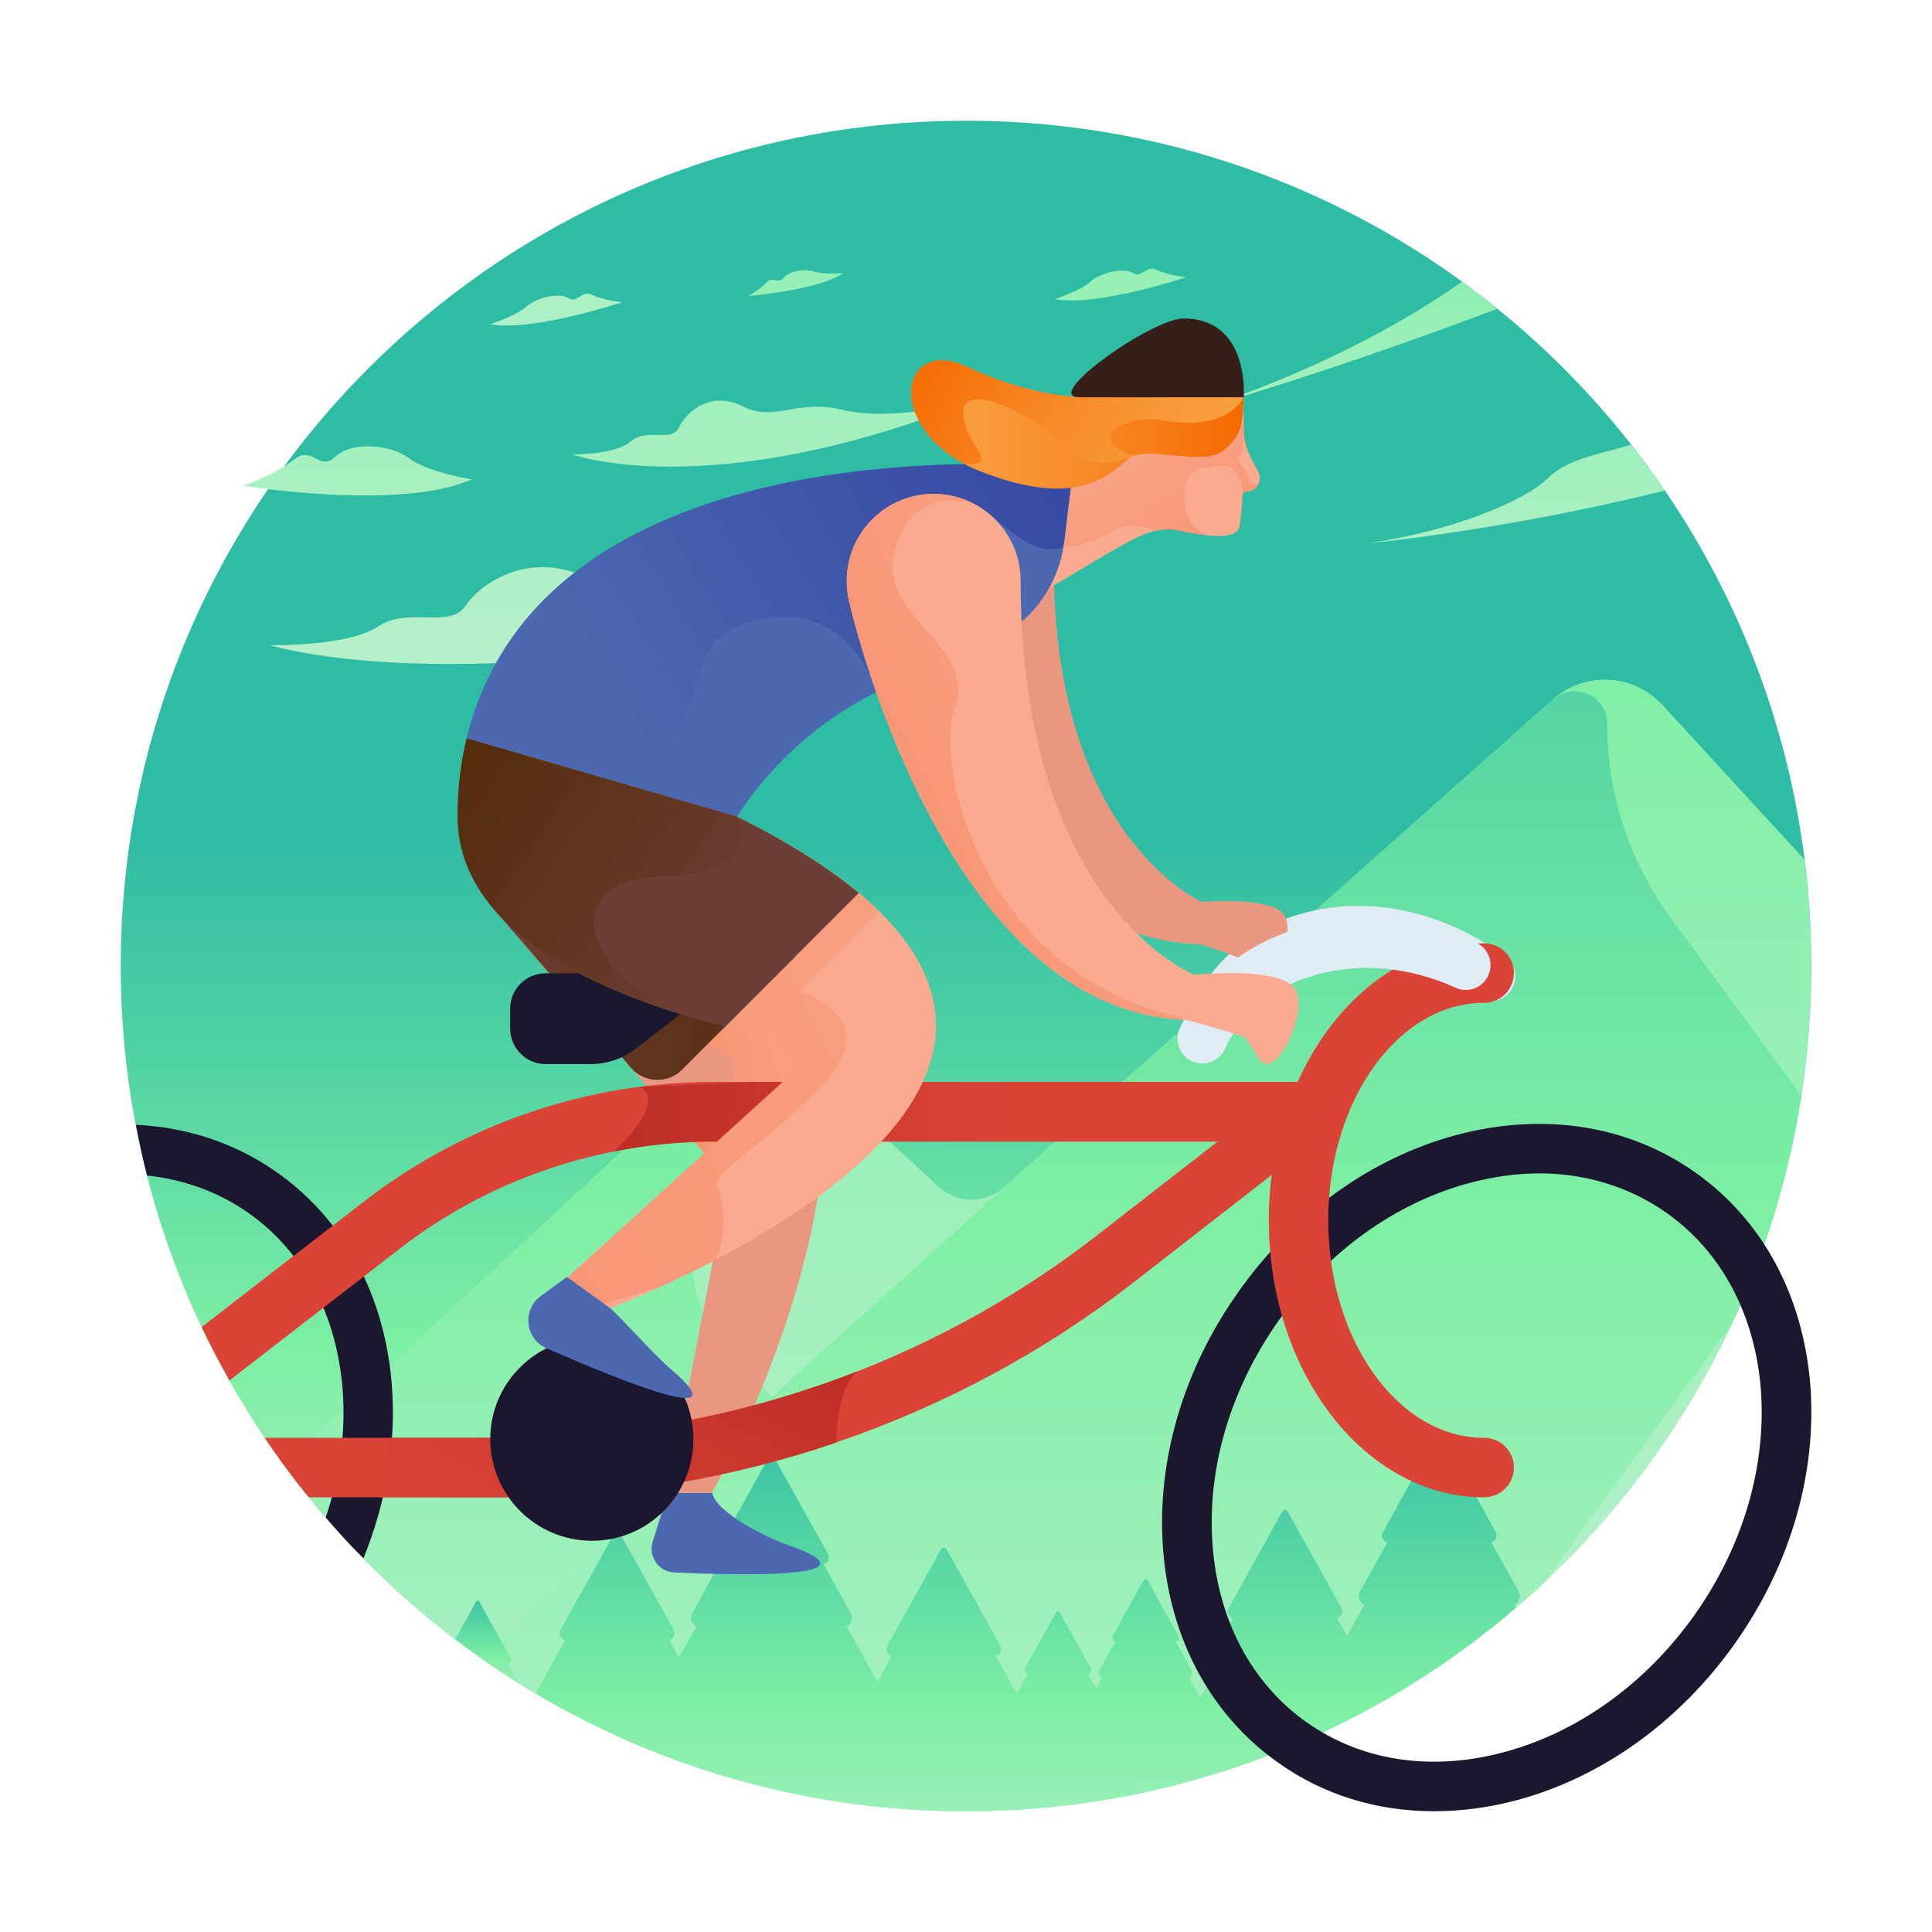 <?xml version="1.0" standalone="no"?><!DOCTYPE svg PUBLIC "-//W3C//DTD SVG 1.1//EN" "http://www.w3.org/Graphics/SVG/1.1/DTD/svg11.dtd"><svg height="64" node-id="1" sillyvg="true" template-height="64" template-width="64" version="1.1" viewBox="0 0 64 64" width="64" style="transform: scaleX(6) scaleY(6);" xmlns="http://www.w3.org/2000/svg" xmlns:xlink="http://www.w3.org/1999/xlink"><defs node-id="160"><linearGradient gradientUnits="userSpaceOnUse" id="SVGID_1_" node-id="3" spreadMethod="pad" x1="32" x2="32" y1="61.833" y2="27.654"><stop offset="0" stop-color="#caf1d8"></stop><stop offset="0.505" stop-color="#7defa4"></stop><stop offset="1" stop-color="#2fbca4"></stop></linearGradient><linearGradient gradientUnits="userSpaceOnUse" id="SVGID_2_" node-id="9" spreadMethod="pad" x1="34.696" x2="34.696" y1="66.079" y2="-25.085"><stop offset="0" stop-color="#caf1d8"></stop><stop offset="0.505" stop-color="#7defa4"></stop><stop offset="1" stop-color="#2fbca4"></stop></linearGradient><linearGradient gradientUnits="userSpaceOnUse" id="SVGID_3_" node-id="14" spreadMethod="pad" x1="18.034" x2="18.034" y1="68.227" y2="11.678"><stop offset="0" stop-color="#caf1d8"></stop><stop offset="0.505" stop-color="#7defa4"></stop><stop offset="1" stop-color="#2fbca4"></stop></linearGradient><linearGradient gradientUnits="userSpaceOnUse" id="SVGID_4_" node-id="19" spreadMethod="pad" x1="37.81" x2="37.81" y1="72.501" y2="7.317"><stop offset="0" stop-color="#caf1d8"></stop><stop offset="0.505" stop-color="#7defa4"></stop><stop offset="1" stop-color="#2fbca4"></stop></linearGradient><linearGradient gradientUnits="userSpaceOnUse" id="SVGID_5_" node-id="24" spreadMethod="pad" x1="42.664" x2="42.664" y1="66.824" y2="46.296"><stop offset="0" stop-color="#caf1d8"></stop><stop offset="0.505" stop-color="#7defa4"></stop><stop offset="1" stop-color="#2fbca4"></stop></linearGradient><linearGradient gradientUnits="userSpaceOnUse" id="SVGID_6_" node-id="30" spreadMethod="pad" x1="16.132" x2="16.132" y1="57.287" y2="52.629"><stop offset="0" stop-color="#caf1d8"></stop><stop offset="0.505" stop-color="#7defa4"></stop><stop offset="1" stop-color="#2fbca4"></stop></linearGradient><linearGradient gradientUnits="userSpaceOnUse" id="SVGID_7_" node-id="35" spreadMethod="pad" x1="27.766" x2="27.766" y1="66.612" y2="46.496"><stop offset="0" stop-color="#caf1d8"></stop><stop offset="0.505" stop-color="#7defa4"></stop><stop offset="1" stop-color="#2fbca4"></stop></linearGradient><linearGradient gradientUnits="userSpaceOnUse" id="SVGID_8_" node-id="41" spreadMethod="pad" x1="44.824" x2="44.824" y1="19.342" y2="-5.988"><stop offset="0" stop-color="#caf1d8"></stop><stop offset="0.505" stop-color="#7defa4"></stop><stop offset="1" stop-color="#2fbca4"></stop></linearGradient><linearGradient gradientUnits="userSpaceOnUse" id="SVGID_9_" node-id="46" spreadMethod="pad" x1="50.217" x2="50.217" y1="24.354" y2="-8.578"><stop offset="0" stop-color="#caf1d8"></stop><stop offset="0.505" stop-color="#7defa4"></stop><stop offset="1" stop-color="#2fbca4"></stop></linearGradient><linearGradient gradientUnits="userSpaceOnUse" id="SVGID_10_" node-id="51" spreadMethod="pad" x1="-1342.512" x2="-1342.512" y1="29.875" y2="-31.661"><stop offset="0" stop-color="#caf1d8"></stop><stop offset="0.505" stop-color="#7defa4"></stop><stop offset="1" stop-color="#2fbca4"></stop></linearGradient><linearGradient gradientUnits="userSpaceOnUse" id="SVGID_11_" node-id="56" spreadMethod="pad" x1="-1337.753" x2="-1337.753" y1="29.875" y2="-31.662"><stop offset="0" stop-color="#caf1d8"></stop><stop offset="0.505" stop-color="#7defa4"></stop><stop offset="1" stop-color="#2fbca4"></stop></linearGradient><linearGradient gradientUnits="userSpaceOnUse" id="SVGID_12_" node-id="61" spreadMethod="pad" x1="-1351.378" x2="-1351.378" y1="29.875" y2="-31.663"><stop offset="0" stop-color="#caf1d8"></stop><stop offset="0.505" stop-color="#7defa4"></stop><stop offset="1" stop-color="#2fbca4"></stop></linearGradient><linearGradient gradientUnits="userSpaceOnUse" id="SVGID_13_" node-id="66" spreadMethod="pad" x1="-1326.098" x2="-1326.098" y1="29.876" y2="-31.663"><stop offset="0" stop-color="#caf1d8"></stop><stop offset="0.505" stop-color="#7defa4"></stop><stop offset="1" stop-color="#2fbca4"></stop></linearGradient><linearGradient gradientUnits="userSpaceOnUse" id="SVGID_14_" node-id="71" spreadMethod="pad" x1="-1344.793" x2="-1344.793" y1="21.935" y2="-39.602"><stop offset="0" stop-color="#caf1d8"></stop><stop offset="0.505" stop-color="#7defa4"></stop><stop offset="1" stop-color="#2fbca4"></stop></linearGradient><linearGradient gradientUnits="userSpaceOnUse" id="SVGID_15_" node-id="76" spreadMethod="pad" x1="-1336.853" x2="-1336.853" y1="29.875" y2="-31.662"><stop offset="0" stop-color="#caf1d8"></stop><stop offset="0.505" stop-color="#7defa4"></stop><stop offset="1" stop-color="#2fbca4"></stop></linearGradient><linearGradient gradientUnits="userSpaceOnUse" id="SVGID_16_" node-id="89" spreadMethod="pad" x1="41.269" x2="35.905" y1="20.933" y2="12.532"><stop offset="0" stop-color="#f78e6b"></stop><stop offset="1" stop-color="#f9aa8f"></stop></linearGradient><linearGradient gradientUnits="userSpaceOnUse" id="SVGID_17_" node-id="94" spreadMethod="pad" x1="21.253" x2="29.49" y1="34.042" y2="33.44"><stop offset="0" stop-color="#f78e6b"></stop><stop offset="1" stop-color="#f9aa8f"></stop></linearGradient><linearGradient gradientUnits="userSpaceOnUse" id="SVGID_18_" node-id="100" spreadMethod="pad" x1="23.038" x2="18.095" y1="42.156" y2="52.119"><stop offset="0" stop-color="#bb2d25"></stop><stop offset="1" stop-color="#db4337"></stop></linearGradient><linearGradient gradientUnits="userSpaceOnUse" id="SVGID_19_" node-id="104" spreadMethod="pad" x1="20.35" x2="33.157" y1="36.993" y2="36.993"><stop offset="0" stop-color="#bb2d25"></stop><stop offset="1" stop-color="#db4337"></stop></linearGradient><linearGradient gradientUnits="userSpaceOnUse" id="SVGID_20_" node-id="110" spreadMethod="pad" x1="0.003" x2="51.719" y1="47.601" y2="20.581"><stop offset="0" stop-color="#f78e6b"></stop><stop offset="1" stop-color="#f9aa8f"></stop></linearGradient><linearGradient gradientUnits="userSpaceOnUse" id="SVGID_21_" node-id="115" spreadMethod="pad" x1="19.875" x2="38.136" y1="23.421" y2="12.355"><stop offset="0" stop-color="#4c68b0"></stop><stop offset="0.591" stop-color="#3b50a6"></stop><stop offset="1" stop-color="#3345a2"></stop></linearGradient><linearGradient gradientUnits="userSpaceOnUse" id="SVGID_22_" node-id="120" spreadMethod="pad" x1="30.184" x2="41.2" y1="14.062" y2="14.062"><stop offset="0" stop-color="#f9a141"></stop><stop offset="0.222" stop-color="#f99b3a"></stop><stop offset="0.551" stop-color="#f78926"></stop><stop offset="0.944" stop-color="#f56d05"></stop><stop offset="1" stop-color="#f56800"></stop></linearGradient><linearGradient gradientUnits="userSpaceOnUse" id="SVGID_23_" node-id="127" spreadMethod="pad" x1="40.651" x2="30.404" y1="16.371" y2="11.081"><stop offset="0" stop-color="#f9a141"></stop><stop offset="0.222" stop-color="#f99b3a"></stop><stop offset="0.551" stop-color="#f78926"></stop><stop offset="0.944" stop-color="#f56d05"></stop><stop offset="1" stop-color="#f56800"></stop></linearGradient><linearGradient gradientUnits="userSpaceOnUse" id="SVGID_24_" node-id="138" spreadMethod="pad" x1="16.242" x2="26.332" y1="31.358" y2="31.358"><stop offset="0" stop-color="#6c3f36"></stop><stop offset="1" stop-color="#532c0a"></stop></linearGradient><linearGradient gradientUnits="userSpaceOnUse" id="SVGID_25_" node-id="144" spreadMethod="pad" x1="24.897" x2="14.74" y1="31.82" y2="24.883"><stop offset="0" stop-color="#6c3f36"></stop><stop offset="1" stop-color="#532c0a"></stop></linearGradient><linearGradient gradientUnits="userSpaceOnUse" id="SVGID_26_" node-id="148" spreadMethod="pad" x1="24.314" x2="44.976" y1="30.602" y2="19.806"><stop offset="0" stop-color="#f78e6b"></stop><stop offset="1" stop-color="#f9aa8f"></stop></linearGradient></defs><path d="M 60.00 32.00 C 60.00 47.46 47.46 60.00 32.00 60.00 C 16.54 60.00 4.00 47.46 4.00 32.00 C 4.00 16.54 16.54 4.00 32.00 4.00 C 47.46 4.00 60.00 16.54 60.00 32.00 Z" fill="url(#SVGID_1_)" fill-rule="nonzero" node-id="365" stroke="none" target-height="56" target-width="56" target-x="4" target-y="4"></path><g node-id="477"><path d="M 32.00 60.00 C 47.46 60.00 60.00 47.46 60.00 32.00 C 60.00 30.80 59.92 29.63 59.77 28.47 L 55.07 23.35 C 54.11 22.31 52.50 22.23 51.44 23.17 L 33.26 39.33 C 32.64 39.89 31.70 39.88 31.09 39.31 L 26.48 35.06 C 25.76 34.40 24.64 34.40 23.92 35.07 L 9.39 48.51 C 14.48 55.48 22.71 60.00 32.00 60.00 Z" fill="url(#SVGID_2_)" fill-rule="nonzero" group-id="1" node-id="369" stroke="none" target-height="37.77" target-width="50.609" target-x="9.391" target-y="22.23"></path><path d="M 23.90 39.39 C 24.78 38.44 25.26 37.18 25.26 35.88 L 25.26 35.66 C 25.26 34.97 24.44 34.59 23.93 35.06 C 23.93 35.06 23.92 35.06 23.92 35.07 L 9.39 48.51 C 12.17 52.31 15.87 55.37 20.18 57.38 L 26.68 47.56 L 23.82 44.23 C 22.62 42.83 22.66 40.76 23.90 39.39 Z" fill="url(#SVGID_3_)" fill-rule="nonzero" group-id="1" node-id="371" stroke="none" target-height="22.791" target-width="17.286" target-x="9.391" target-y="34.591"></path><path d="M 55.36 30.43 C 53.98 28.56 53.24 26.30 53.24 23.98 C 53.24 23.05 52.15 22.55 51.46 23.16 C 51.45 23.16 51.45 23.16 51.44 23.17 L 33.74 38.91 L 15.95 54.94 C 20.49 58.12 26.03 60.00 32.00 60.00 C 39.42 60.00 46.16 57.11 51.17 52.40 L 56.87 44.54 C 57.00 44.35 57.16 44.19 57.30 44.01 C 58.44 41.61 59.25 39.02 59.67 36.30 L 55.36 30.43 Z" fill="url(#SVGID_4_)" fill-rule="nonzero" group-id="1" node-id="373" stroke="none" target-height="37.454" target-width="43.724" target-x="15.948" target-y="22.546"></path><path d="M 50.17 53.16 C 50.33 53.08 50.40 52.88 50.31 52.72 L 49.40 51.09 C 49.40 51.09 49.40 51.09 49.40 51.09 C 49.55 51.05 49.62 50.89 49.55 50.76 L 47.78 47.56 C 47.73 47.49 47.62 47.49 47.58 47.56 L 45.81 50.76 C 45.73 50.89 45.81 51.05 45.95 51.09 L 45.96 51.09 L 45.05 52.72 C 44.96 52.88 45.03 53.08 45.19 53.16 L 44.62 54.19 L 44.29 53.60 C 44.29 53.60 44.29 53.60 44.29 53.60 C 44.44 53.57 44.51 53.40 44.44 53.27 L 42.66 50.08 C 42.62 50.00 42.51 50.00 42.47 50.08 L 40.70 53.27 C 40.62 53.40 40.70 53.57 40.84 53.60 C 40.84 53.60 40.84 53.60 40.85 53.60 L 39.94 55.23 C 39.85 55.40 39.92 55.59 40.08 55.67 L 39.76 56.25 L 39.39 55.59 C 39.49 55.54 39.53 55.43 39.47 55.33 L 38.95 54.38 L 38.95 54.38 C 39.03 54.37 39.08 54.27 39.03 54.19 L 38.01 52.34 C 37.98 52.29 37.92 52.29 37.89 52.34 L 36.86 54.19 C 36.82 54.27 36.86 54.37 36.95 54.38 L 36.95 54.38 L 36.42 55.33 C 36.37 55.43 36.41 55.54 36.50 55.59 L 35.81 56.83 C 35.75 56.95 35.79 57.10 35.90 57.17 L 35.03 58.73 C 34.91 58.94 35.03 59.20 35.26 59.25 C 35.89 59.40 36.53 59.47 37.17 59.52 C 42.10 58.59 46.57 56.39 50.22 53.25 L 50.17 53.16 Z" fill="url(#SVGID_5_)" fill-rule="nonzero" group-id="1" node-id="375" stroke="none" target-height="12.029" target-width="15.486" target-x="34.912" target-y="47.486"></path><g node-id="480"><path d="M 17.18 55.76 L 16.82 55.11 L 16.83 55.11 C 16.91 55.09 16.95 54.99 16.91 54.92 L 15.88 53.06 C 15.86 53.02 15.79 53.02 15.77 53.06 L 15.08 54.30 C 15.76 54.82 16.46 55.30 17.18 55.76 Z" fill="url(#SVGID_6_)" fill-rule="nonzero" group-id="1,4" node-id="379" stroke="none" target-height="2.737" target-width="2.105" target-x="15.079" target-y="53.019"></path><path d="M 37.18 57.89 L 36.49 56.65 C 36.58 56.60 36.62 56.49 36.57 56.39 L 36.04 55.45 L 36.05 55.45 C 36.13 55.43 36.17 55.33 36.13 55.25 L 35.10 53.40 C 35.08 53.36 35.01 53.36 34.99 53.40 L 33.96 55.25 C 33.91 55.33 33.96 55.43 34.04 55.45 L 34.04 55.45 L 33.68 56.10 L 32.99 54.85 C 32.99 54.85 32.99 54.85 32.99 54.85 C 33.14 54.82 33.21 54.66 33.14 54.52 L 31.36 51.33 C 31.32 51.25 31.21 51.25 31.17 51.33 L 29.39 54.52 C 29.32 54.66 29.39 54.82 29.54 54.85 C 29.54 54.85 29.54 54.85 29.54 54.85 L 29.07 55.72 L 28.05 53.88 C 28.20 53.80 28.27 53.60 28.18 53.44 L 27.28 51.81 C 27.28 51.81 27.28 51.81 27.28 51.81 C 27.43 51.78 27.50 51.61 27.43 51.48 L 25.65 48.29 C 25.61 48.21 25.50 48.21 25.46 48.29 L 23.68 51.48 C 23.61 51.61 23.68 51.78 23.83 51.81 C 23.83 51.81 23.83 51.81 23.83 51.81 L 22.93 53.44 C 22.84 53.60 22.91 53.80 23.07 53.88 L 22.49 54.91 L 22.17 54.33 L 22.17 54.33 C 22.32 54.29 22.39 54.13 22.32 53.99 L 20.54 50.80 C 20.50 50.73 20.39 50.73 20.35 50.80 L 18.57 53.99 C 18.50 54.13 18.57 54.29 18.72 54.33 C 18.72 54.33 18.72 54.33 18.72 54.33 L 17.82 55.96 C 17.79 56.01 17.78 56.06 17.78 56.12 C 21.95 58.58 26.81 60.00 32.00 60.00 C 33.97 60.00 35.89 59.79 37.75 59.41 L 37.09 58.23 C 37.20 58.16 37.25 58.01 37.18 57.89 Z" fill="url(#SVGID_7_)" fill-rule="nonzero" group-id="1,4" node-id="381" stroke="none" target-height="11.789" target-width="19.969" target-x="17.78" target-y="48.211"></path></g></g><g node-id="478"><path d="M 48.43 9.33 C 46.38 10.79 43.39 12.34 40.05 13.46 C 40.05 13.46 44.00 12.34 49.60 10.23 C 49.22 9.92 48.83 9.62 48.43 9.33 Z" fill="url(#SVGID_8_)" fill-rule="nonzero" group-id="2" node-id="387" stroke="none" target-height="4.129" target-width="9.55" target-x="40.049" target-y="9.331"></path><path d="M 54.03 14.73 C 53.28 14.98 51.96 15.16 51.31 15.81 C 50.51 16.61 48.06 17.61 45.28 18.00 C 45.28 18.00 49.82 17.58 55.15 16.25 C 54.80 15.73 54.42 15.22 54.03 14.73 Z" fill="url(#SVGID_9_)" fill-rule="nonzero" group-id="2" node-id="389" stroke="none" target-height="3.271" target-width="9.867" target-x="45.283" target-y="14.726"></path><path d="M 32.47 18.97 C 32.47 18.97 27.87 19.83 25.18 19.27 C 22.50 18.70 21.10 19.87 19.29 19.07 C 17.47 18.28 15.92 19.32 15.41 20.08 C 14.90 20.84 13.53 20.08 12.51 20.76 C 11.49 21.43 8.94 21.37 8.94 21.37 C 8.94 21.37 16.71 23.84 32.47 18.97 Z" fill="url(#SVGID_10_)" fill-rule="nonzero" group-id="2" node-id="391" stroke="none" target-height="5.567" target-width="23.534" target-x="8.94" target-y="18.276"></path><path d="M 32.00 13.36 C 32.00 13.36 29.46 13.96 27.92 13.58 C 26.39 13.20 25.67 14.00 24.61 13.46 C 23.54 12.93 22.73 13.64 22.49 14.16 C 22.25 14.67 21.44 14.16 20.90 14.62 C 20.37 15.08 18.94 15.05 18.94 15.05 C 18.94 15.05 23.44 16.70 32.00 13.36 Z" fill="url(#SVGID_11_)" fill-rule="nonzero" group-id="2" node-id="393" stroke="none" target-height="3.78" target-width="13.057" target-x="18.938" target-y="12.925"></path><path d="M 8.06 16.09 C 8.06 16.09 13.23 16.94 15.63 15.88 C 15.63 15.88 14.14 15.64 13.55 15.18 C 12.96 14.72 11.65 14.61 11.11 15.13 C 10.58 15.64 10.33 14.73 9.73 15.23 C 9.13 15.72 8.06 16.09 8.06 16.09 Z" fill="url(#SVGID_12_)" fill-rule="nonzero" group-id="2" node-id="395" stroke="none" target-height="2.323" target-width="7.57" target-x="8.056" target-y="14.614"></path><path d="M 39.30 9.18 C 39.30 9.18 36.35 10.17 34.94 9.91 C 34.94 9.91 35.79 9.63 36.11 9.34 C 36.44 9.04 37.19 8.85 37.52 9.04 C 37.84 9.24 37.96 8.76 38.32 8.94 C 38.68 9.12 39.30 9.18 39.30 9.18 Z" fill="url(#SVGID_13_)" fill-rule="nonzero" group-id="2" node-id="397" stroke="none" target-height="1.41" target-width="4.368" target-x="34.937" target-y="8.76"></path><path d="M 20.61 10.01 C 20.61 10.01 17.65 11.00 16.24 10.74 C 16.24 10.74 17.09 10.46 17.42 10.17 C 17.75 9.87 18.50 9.68 18.82 9.87 C 19.14 10.07 19.26 9.59 19.62 9.77 C 19.98 9.95 20.61 10.01 20.61 10.01 Z" fill="url(#SVGID_14_)" fill-rule="nonzero" group-id="2" node-id="399" stroke="none" target-height="1.41" target-width="4.368" target-x="16.242" target-y="9.59"></path><path d="M 24.79 9.80 C 24.79 9.80 27.06 9.63 27.94 9.05 C 27.94 9.05 27.29 9.10 26.98 9.00 C 26.68 8.89 26.12 8.98 25.96 9.20 C 25.80 9.43 25.58 9.13 25.39 9.36 C 25.20 9.58 24.79 9.80 24.79 9.80 Z" fill="url(#SVGID_15_)" fill-rule="nonzero" group-id="2" node-id="401" stroke="none" target-height="0.91" target-width="3.149" target-x="24.791" target-y="8.894"></path></g><g node-id="479"><path d="M 22.13 49.45 L 21.62 51.07 C 21.47 51.56 21.82 52.07 22.34 52.09 C 24.53 52.19 29.27 52.30 26.13 51.19 C 25.43 50.95 23.75 50.14 23.59 49.45 L 22.13 49.45 Z" fill="#4c68b0" fill-rule="nonzero" group-id="3" id="XMLID_3507_" node-id="82" stroke="none" target-height="2.848" target-width="7.803" target-x="21.466" target-y="49.453"></path><g node-id="481"><path d="M 40.72 33.65 C 40.55 33.65 40.38 33.59 40.23 33.48 C 39.87 33.21 39.79 32.70 40.06 32.34 C 41.10 30.95 42.71 30.13 44.59 30.02 C 46.41 29.92 48.29 30.52 49.86 31.69 C 50.23 31.96 50.30 32.48 50.03 32.84 C 49.76 33.20 49.24 33.28 48.88 33.01 C 47.61 32.06 46.12 31.58 44.68 31.66 C 43.29 31.74 42.12 32.33 41.38 33.32 C 41.22 33.53 40.97 33.65 40.72 33.65 Z" fill="#dfecf4" fill-rule="nonzero" group-id="3,5" node-id="409" stroke="none" target-height="3.724" target-width="10.51" target-x="39.792" target-y="29.923"></path></g><path d="M 39.56 29.90 C 39.56 29.90 42.09 29.64 42.54 30.31 C 42.99 30.98 41.95 33.09 41.50 32.41 C 41.06 31.74 41.06 31.74 41.06 31.74 C 41.06 31.74 40.10 31.35 39.56 31.24" fill="#ea9781" fill-rule="nonzero" group-id="3" node-id="412" stroke="none" target-height="3.447" target-width="3.431" target-x="39.556" target-y="29.638"></path><path d="M 12.04 51.62 C 12.79 49.77 13.13 47.81 12.98 45.89 C 12.75 42.91 11.40 40.41 9.18 38.84 C 7.78 37.85 6.17 37.34 4.50 37.26 C 4.61 37.82 4.73 38.38 4.87 38.94 C 6.07 39.07 7.22 39.47 8.23 40.18 C 10.05 41.46 11.15 43.54 11.35 46.02 C 11.46 47.43 11.26 48.87 10.79 50.27 C 11.19 50.73 11.60 51.19 12.04 51.62 Z" fill="#1a172e" fill-rule="nonzero" group-id="3" node-id="414" stroke="none" target-height="14.368" target-width="8.634" target-x="4.499" target-y="37.257"></path><path d="M 30.15 19.25 C 30.15 19.25 31.84 31.29 40.05 31.29 L 40.05 30.00 C 40.05 30.00 34.91 28.02 34.91 18.71 L 30.15 19.25 Z" fill="#ea9781" fill-rule="nonzero" group-id="3" id="XMLID_4_" node-id="87" stroke="none" target-height="12.579" target-width="9.902" target-x="30.147" target-y="18.711"></path><path d="M 41.68 15.62 L 41.45 15.19 C 41.29 14.88 41.20 14.54 41.20 14.19 C 41.20 13.99 41.19 13.81 41.19 13.63 C 41.19 13.41 41.19 13.21 41.18 13.04 C 41.19 13.03 41.19 13.02 41.18 13.01 C 41.18 12.71 41.17 12.53 41.17 12.53 C 41.14 12.47 41.11 12.43 41.05 12.39 C 40.16 11.62 36.23 13.05 36.23 13.05 L 36.18 13.63 L 36.13 14.94 C 36.12 15.27 35.83 15.53 35.49 15.49 L 35.49 15.49 L 33.82 20.04 L 36.70 18.33 C 37.31 18.01 38.16 17.38 39.02 17.56 C 40.09 17.79 41.00 17.91 41.07 17.40 C 41.11 17.10 41.14 16.77 41.16 16.41 C 41.16 16.34 41.22 16.28 41.29 16.28 L 41.29 16.28 C 41.62 16.28 41.84 15.92 41.68 15.62 Z" fill="#f9aa8f" fill-rule="nonzero" group-id="3" node-id="417" stroke="none" target-height="8.414" target-width="8.022" target-x="33.82" target-y="11.623"></path><path d="M 41.36 15.84 C 41.40 15.68 40.86 15.23 41.06 15.08 C 41.19 14.98 41.21 14.63 41.21 14.36 C 41.20 14.30 41.20 14.25 41.20 14.19 C 41.20 14.14 41.20 14.08 41.19 14.03 L 37.65 13.84 L 36.02 15.25 C 35.97 15.33 35.89 15.39 35.81 15.43 L 35.38 15.80 L 34.98 16.88 L 35.16 18.16 C 35.16 18.16 35.83 18.15 36.73 17.65 C 37.62 17.16 38.28 17.59 38.28 17.59 L 38.29 17.59 C 38.52 17.53 38.77 17.52 39.01 17.57 C 39.39 17.65 39.74 17.71 40.05 17.74 C 39.63 17.64 39.23 17.26 39.23 16.37 C 39.23 15.47 39.85 15.49 40.49 15.44 C 41.13 15.39 41.17 16.37 41.17 16.37 L 41.17 16.37 C 41.19 16.32 41.23 16.29 41.28 16.29 C 41.47 16.29 41.62 16.18 41.69 16.03 C 41.60 16.12 41.32 15.99 41.36 15.84 Z" fill="url(#SVGID_16_)" fill-rule="nonzero" group-id="3" node-id="419" stroke="none" target-height="4.316" target-width="6.707" target-x="34.981" target-y="13.839"></path><path d="M 16.24 29.98 L 24.13 39.12 L 22.13 49.45 L 23.58 49.45 C 23.58 49.45 33.44 32.38 21.25 26.94 L 16.24 29.98 Z" fill="#ea9781" fill-rule="nonzero" group-id="3" id="XMLID_3_" node-id="93" stroke="none" target-height="22.514" target-width="17.194" target-x="16.242" target-y="26.939"></path><path d="M 21.72 27.16 L 21.16 27.00 L 16.24 29.98 L 19.25 33.47 C 20.89 34.08 22.52 34.48 23.68 34.71 C 24.33 34.84 24.56 35.65 24.07 36.10 L 22.64 37.40 L 24.13 39.12 L 23.79 40.91 C 25.06 40.11 26.32 39.17 27.28 38.12 C 27.64 33.90 26.55 29.55 21.72 27.16 Z" fill="url(#SVGID_17_)" fill-rule="nonzero" group-id="3" node-id="422" stroke="none" target-height="13.911" target-width="11.399" target-x="16.242" target-y="26.998"></path><path d="M 43.21 35.84 L 23.61 35.84 C 19.45 35.84 15.35 37.25 12.06 39.80 L 6.68 43.96 C 6.96 44.56 7.28 45.15 7.60 45.73 L 13.26 41.35 C 16.21 39.07 19.89 37.82 23.62 37.82 L 40.33 37.82 L 36.33 40.93 C 30.77 45.25 23.84 47.63 16.80 47.63 L 8.77 47.63 C 9.22 48.31 9.71 48.97 10.23 49.60 L 16.80 49.60 C 24.27 49.60 31.64 47.07 37.54 42.49 L 43.81 37.61 C 44.14 37.35 44.28 36.91 44.14 36.51 C 44.00 36.11 43.63 35.84 43.21 35.84 Z" fill="#db4337" fill-rule="nonzero" group-id="3" node-id="424" stroke="none" target-height="13.755" target-width="37.597" target-x="6.679" target-y="35.845"></path><path d="M 28.45 45.41 C 28.45 45.41 28.45 45.41 28.45 45.41 C 24.75 46.86 20.79 47.63 16.80 47.63 L 12.88 47.63 C 12.72 48.38 12.65 49.05 12.62 49.60 L 16.80 49.60 C 20.51 49.60 24.20 48.98 27.69 47.79 C 27.75 46.67 27.95 45.73 28.45 45.41 Z" fill="url(#SVGID_18_)" fill-rule="nonzero" group-id="3,6" node-id="428" stroke="none" target-height="4.192" target-width="15.834" target-x="12.618" target-y="45.408"></path><path d="M 21.18 36.01 C 21.17 36.01 21.17 36.01 21.16 36.01 C 21.24 36.03 22.19 36.35 20.35 38.14 C 21.42 37.93 22.52 37.81 23.61 37.81 L 33.10 37.81 C 33.20 37.11 33.17 36.44 32.97 35.84 L 24.89 35.84 L 21.18 36.01 Z" fill="url(#SVGID_19_)" fill-rule="nonzero" group-id="3,6" node-id="430" stroke="none" target-height="2.294" target-width="12.852" target-x="20.35" target-y="35.845"></path><path d="M 22.97 47.67 C 22.97 49.53 21.47 51.04 19.61 51.04 C 17.75 51.04 16.24 49.53 16.24 47.67 C 16.24 45.82 17.75 44.31 19.61 44.31 C 21.47 44.31 22.97 45.82 22.97 47.67 Z" fill="#1a172e" fill-rule="nonzero" group-id="3" node-id="433" stroke="none" target-height="6.732" target-width="6.732" target-x="16.242" target-y="44.309"></path><path d="M 19.72 43.53 L 18.36 42.72 L 26.01 35.77 C 26.50 35.32 26.27 34.51 25.62 34.38 C 22.33 33.72 15.16 31.75 15.16 27.05 C 15.16 26.11 15.26 25.24 15.46 24.46 L 24.41 27.05 C 41.61 35.59 19.72 43.53 19.72 43.53 Z" fill="#f9aa8f" fill-rule="nonzero" group-id="3" id="XMLID_3517_" node-id="109" stroke="none" target-height="19.077" target-width="26.456" target-x="15.158" target-y="24.456"></path><path d="M 27.23 28.67 L 20.48 30.38 C 20.48 30.38 20.16 31.24 19.69 32.50 C 21.77 33.50 24.11 34.08 25.62 34.38 C 26.27 34.51 26.50 35.32 26.01 35.77 L 18.36 42.72 L 19.41 43.35 C 20.24 43.12 21.19 42.84 21.98 42.58 C 22.50 42.34 23.08 42.06 23.69 41.74 C 24.11 41.02 23.98 39.67 23.75 39.28 C 23.49 38.85 26.91 36.81 27.81 35.17 C 28.72 33.53 26.50 32.82 26.50 32.82 L 29.13 30.19 C 28.62 29.69 27.99 29.18 27.23 28.67 Z" fill="url(#SVGID_20_)" fill-rule="nonzero" group-id="3" node-id="436" stroke="none" target-height="14.679" target-width="10.763" target-x="18.363" target-y="28.669"></path><path d="M 35.55 15.50 L 35.25 17.97 C 35.07 19.41 34.15 20.65 32.82 21.24 L 29.54 22.69 C 27.47 23.60 25.72 25.08 24.47 26.96 L 24.41 27.05 L 15.46 24.45 C 18.12 13.59 35.55 15.50 35.55 15.50 Z" fill="#4c68b0" fill-rule="nonzero" group-id="3" id="XMLID_3516_" node-id="114" stroke="none" target-height="13.461" target-width="20.093" target-x="15.458" target-y="13.587"></path><path d="M 15.46 24.46 L 17.07 24.92 C 18.01 25.16 21.29 25.87 22.32 24.31 C 23.52 22.47 22.75 20.86 25.50 20.48 C 28.26 20.09 29.03 22.93 29.03 22.93 C 29.03 22.93 31.18 15.63 32.85 17.10 C 34.52 18.57 34.88 18.12 35.10 18.18 C 35.16 18.19 35.21 18.11 35.24 17.98 C 35.24 17.98 35.25 17.97 35.25 17.97 L 35.36 17.03 L 35.36 17.03 L 35.36 17.03 L 35.55 15.50 C 35.55 15.50 18.12 13.59 15.46 24.46 Z" fill="url(#SVGID_21_)" fill-rule="nonzero" group-id="3" node-id="439" stroke="none" target-height="12.283" target-width="20.092" target-x="15.459" target-y="13.587"></path><path d="M 36.18 13.16 C 36.18 13.16 34.41 13.27 32.06 12.16 C 29.72 11.06 29.26 14.35 32.49 15.62 C 35.73 16.89 36.78 15.69 37.37 15.20 C 37.96 14.71 39.87 15.49 40.53 14.92 C 41.20 14.36 41.15 13.97 41.20 13.17" fill="url(#SVGID_22_)" fill-rule="nonzero" group-id="3" node-id="441" stroke="none" target-height="5.83" target-width="11.949" target-x="29.256" target-y="11.059"></path><path d="M 32.06 12.16 C 29.85 11.12 29.32 13.98 31.97 15.38 C 33.23 15.38 31.93 14.78 31.91 13.67 C 31.88 12.57 34.33 13.76 35.29 14.78 C 36.09 15.64 37.14 15.28 37.46 15.14 C 37.49 15.13 37.51 15.12 37.54 15.11 C 37.55 15.10 37.56 15.10 37.56 15.10 C 35.81 14.51 37.30 13.71 38.49 13.92 C 40.72 14.32 41.20 13.16 41.20 13.16 L 36.18 13.16 C 36.18 13.16 34.41 13.27 32.06 12.16 Z" fill="url(#SVGID_23_)" fill-rule="nonzero" group-id="3" node-id="443" stroke="none" target-height="4.519" target-width="11.883" target-x="29.317" target-y="11.122"></path><path d="M 33.81 19.24 C 33.81 17.65 32.52 16.36 30.93 16.36 C 29.34 16.36 28.05 17.65 28.05 19.24 C 28.05 19.45 28.07 19.65 28.11 19.85 L 28.11 19.85 C 28.11 19.85 31.18 33.79 39.56 33.79 L 39.56 32.29 C 39.56 32.29 33.81 30.01 33.81 19.24 Z" fill="#f9aa8f" fill-rule="nonzero" group-id="3" node-id="445" stroke="none" target-height="17.425" target-width="11.509" target-x="28.048" target-y="16.365"></path><path d="M 41.20 13.16 C 41.20 13.16 41.20 13.16 41.19 13.16 L 36.18 13.16 L 36.23 12.82 C 36.23 12.82 40.16 11.51 41.05 12.27 C 41.12 12.49 41.16 12.77 41.18 12.95 C 41.19 12.96 41.19 12.77 41.18 12.78 C 41.22 13.12 41.20 13.16 41.20 13.16 Z" fill="#be6e5f" fill-rule="nonzero" group-id="3" id="XMLID_3510_" node-id="135" stroke="none" target-height="1.659" target-width="5.04" target-x="36.179" target-y="11.506"></path><path d="M 41.20 13.16 C 41.20 13.16 41.41 10.55 39.21 10.55 C 38.15 10.55 34.48 13.16 35.76 13.16 C 37.36 13.16 39.95 13.16 41.20 13.16 Z" fill="#361f19" fill-rule="nonzero" group-id="3" id="XMLID_3509_" node-id="136" stroke="none" target-height="2.615" target-width="6.932" target-x="34.477" target-y="10.55"></path><path d="M 18.78 42.30 L 17.92 42.93 C 17.29 43.38 17.39 44.35 18.10 44.66 C 20.51 45.72 24.58 47.37 22.24 45.37 C 21.67 44.89 20.61 43.68 20.22 43.34 L 18.78 42.30 Z" fill="#4c68b0" fill-rule="nonzero" group-id="3" id="XMLID_3508_" node-id="137" stroke="none" target-height="5.067" target-width="7.296" target-x="17.285" target-y="42.305"></path><path d="M 21.25 26.94 L 16.24 29.98 L 20.90 35.37 C 21.34 35.88 22.12 35.91 22.59 35.44 L 26.33 31.70 C 25.43 29.77 23.84 28.09 21.25 26.94 Z" fill="url(#SVGID_24_)" fill-rule="nonzero" group-id="3" node-id="450" stroke="none" target-height="8.974" target-width="10.089" target-x="16.242" target-y="26.939"></path><path d="M 19.55 35.25 L 18.08 35.25 C 17.43 35.25 16.90 34.72 16.90 34.07 L 16.90 33.41 C 16.90 32.76 17.43 32.24 18.08 32.24 L 22.88 32.24 C 23.34 32.24 23.54 32.82 23.17 33.10 L 21.08 34.73 C 20.64 35.07 20.10 35.25 19.55 35.25 Z" fill="#1a172e" fill-rule="nonzero" group-id="3" node-id="452" stroke="none" target-height="3.014" target-width="6.637" target-x="16.899" target-y="32.237"></path><path d="M 24.41 27.05 L 15.46 24.46 L 15.46 24.46 C 15.26 25.25 15.16 26.12 15.16 27.05 C 15.16 31.09 20.44 33.11 24.02 34.01 L 28.45 29.58 C 27.45 28.75 26.12 27.90 24.41 27.05 Z" fill="#6c3f36" fill-rule="nonzero" group-id="3" node-id="454" stroke="none" target-height="9.557" target-width="13.292" target-x="15.158" target-y="24.457"></path><path d="M 15.46 24.46 C 15.26 25.25 15.16 26.12 15.16 27.05 C 15.16 30.70 19.48 32.70 22.95 33.72 C 19.32 32.47 18.40 29.17 21.79 29.05 C 25.50 28.93 24.41 27.05 24.41 27.05 L 15.46 24.46 L 15.46 24.46 Z" fill="url(#SVGID_25_)" fill-rule="nonzero" group-id="3" node-id="456" stroke="none" target-height="9.267" target-width="10.342" target-x="15.158" target-y="24.456"></path><path d="M 31.64 23.38 C 32.37 21.37 28.97 20.40 29.66 18.15 C 30.34 15.99 32.21 16.68 32.34 16.74 C 31.92 16.50 31.44 16.36 30.93 16.36 C 29.34 16.36 28.05 17.65 28.05 19.24 C 28.05 19.45 28.07 19.65 28.11 19.85 L 28.11 19.85 C 28.11 19.85 31.18 33.79 39.56 33.79 C 32.58 32.55 30.90 25.39 31.64 23.38 Z" fill="url(#SVGID_26_)" fill-rule="nonzero" group-id="3" node-id="458" stroke="none" target-height="17.803" target-width="11.509" target-x="28.048" target-y="15.986"></path><path d="M 47.50 60.00 C 45.62 60.00 43.84 59.46 42.34 58.39 C 40.12 56.82 38.76 54.31 38.53 51.34 C 38.30 48.42 39.19 45.38 41.02 42.80 C 42.85 40.21 45.41 38.36 48.24 37.60 C 51.13 36.83 53.94 37.27 56.16 38.84 C 58.38 40.41 59.73 42.91 59.97 45.89 C 60.19 48.81 59.31 51.84 57.48 54.43 L 57.48 54.43 C 55.65 57.02 53.08 58.87 50.26 59.63 C 49.33 59.88 48.40 60.00 47.50 60.00 Z M 50.99 38.87 C 50.23 38.87 49.46 38.98 48.67 39.19 C 46.21 39.85 43.97 41.47 42.36 43.74 C 40.75 46.02 39.97 48.67 40.17 51.21 C 40.36 53.69 41.47 55.77 43.28 57.05 C 45.10 58.34 47.42 58.69 49.83 58.04 C 52.29 57.38 54.53 55.76 56.14 53.49 L 56.14 53.49 C 57.75 51.21 58.52 48.56 58.33 46.02 C 58.13 43.54 57.03 41.47 55.21 40.18 C 53.99 39.32 52.54 38.87 50.99 38.87 Z" fill="#1a172e" fill-rule="nonzero" group-id="3,7" node-id="462" stroke="none" target-height="23.171" target-width="21.887" target-x="38.305" target-y="36.829"></path><path d="M 49.16 49.60 C 45.23 49.60 42.03 45.48 42.03 40.42 C 42.03 35.37 45.23 31.25 49.16 31.25 C 49.71 31.25 50.15 31.69 50.15 32.23 C 50.15 32.78 49.71 33.22 49.16 33.22 C 46.32 33.22 44.00 36.45 44.00 40.42 C 44.00 44.40 46.32 47.63 49.16 47.63 C 49.71 47.63 50.15 48.07 50.15 48.61 C 50.15 49.16 49.71 49.60 49.16 49.60 Z" fill="#db4337" fill-rule="nonzero" group-id="3,8" node-id="467" stroke="none" target-height="18.35" target-width="8.116" target-x="42.031" target-y="31.25"></path><path d="M 39.83 35.23 C 39.72 35.23 39.60 35.20 39.49 35.16 C 39.08 34.97 38.89 34.48 39.08 34.07 C 39.82 32.43 41.27 31.23 43.16 30.71 C 44.99 30.20 47.03 30.38 48.89 31.22 C 49.31 31.41 49.49 31.90 49.30 32.31 C 49.12 32.72 48.63 32.91 48.22 32.72 C 46.70 32.03 45.06 31.88 43.60 32.29 C 42.19 32.68 41.11 33.55 40.58 34.74 C 40.44 35.05 40.14 35.23 39.83 35.23 Z" fill="#dfecf4" fill-rule="nonzero" group-id="3,9" node-id="472" stroke="none" target-height="5.031" target-width="10.596" target-x="38.894" target-y="30.197"></path><path d="M 39.56 32.29 C 39.56 32.29 42.39 32.00 42.89 32.75 C 43.40 33.50 42.23 35.85 41.73 35.10 C 41.24 34.35 41.24 34.35 41.24 34.35 C 41.24 34.35 39.71 33.87 39.10 33.74" fill="#f9aa8f" fill-rule="nonzero" group-id="3" node-id="475" stroke="none" target-height="3.856" target-width="4.299" target-x="39.096" target-y="31.999"></path></g></svg>
